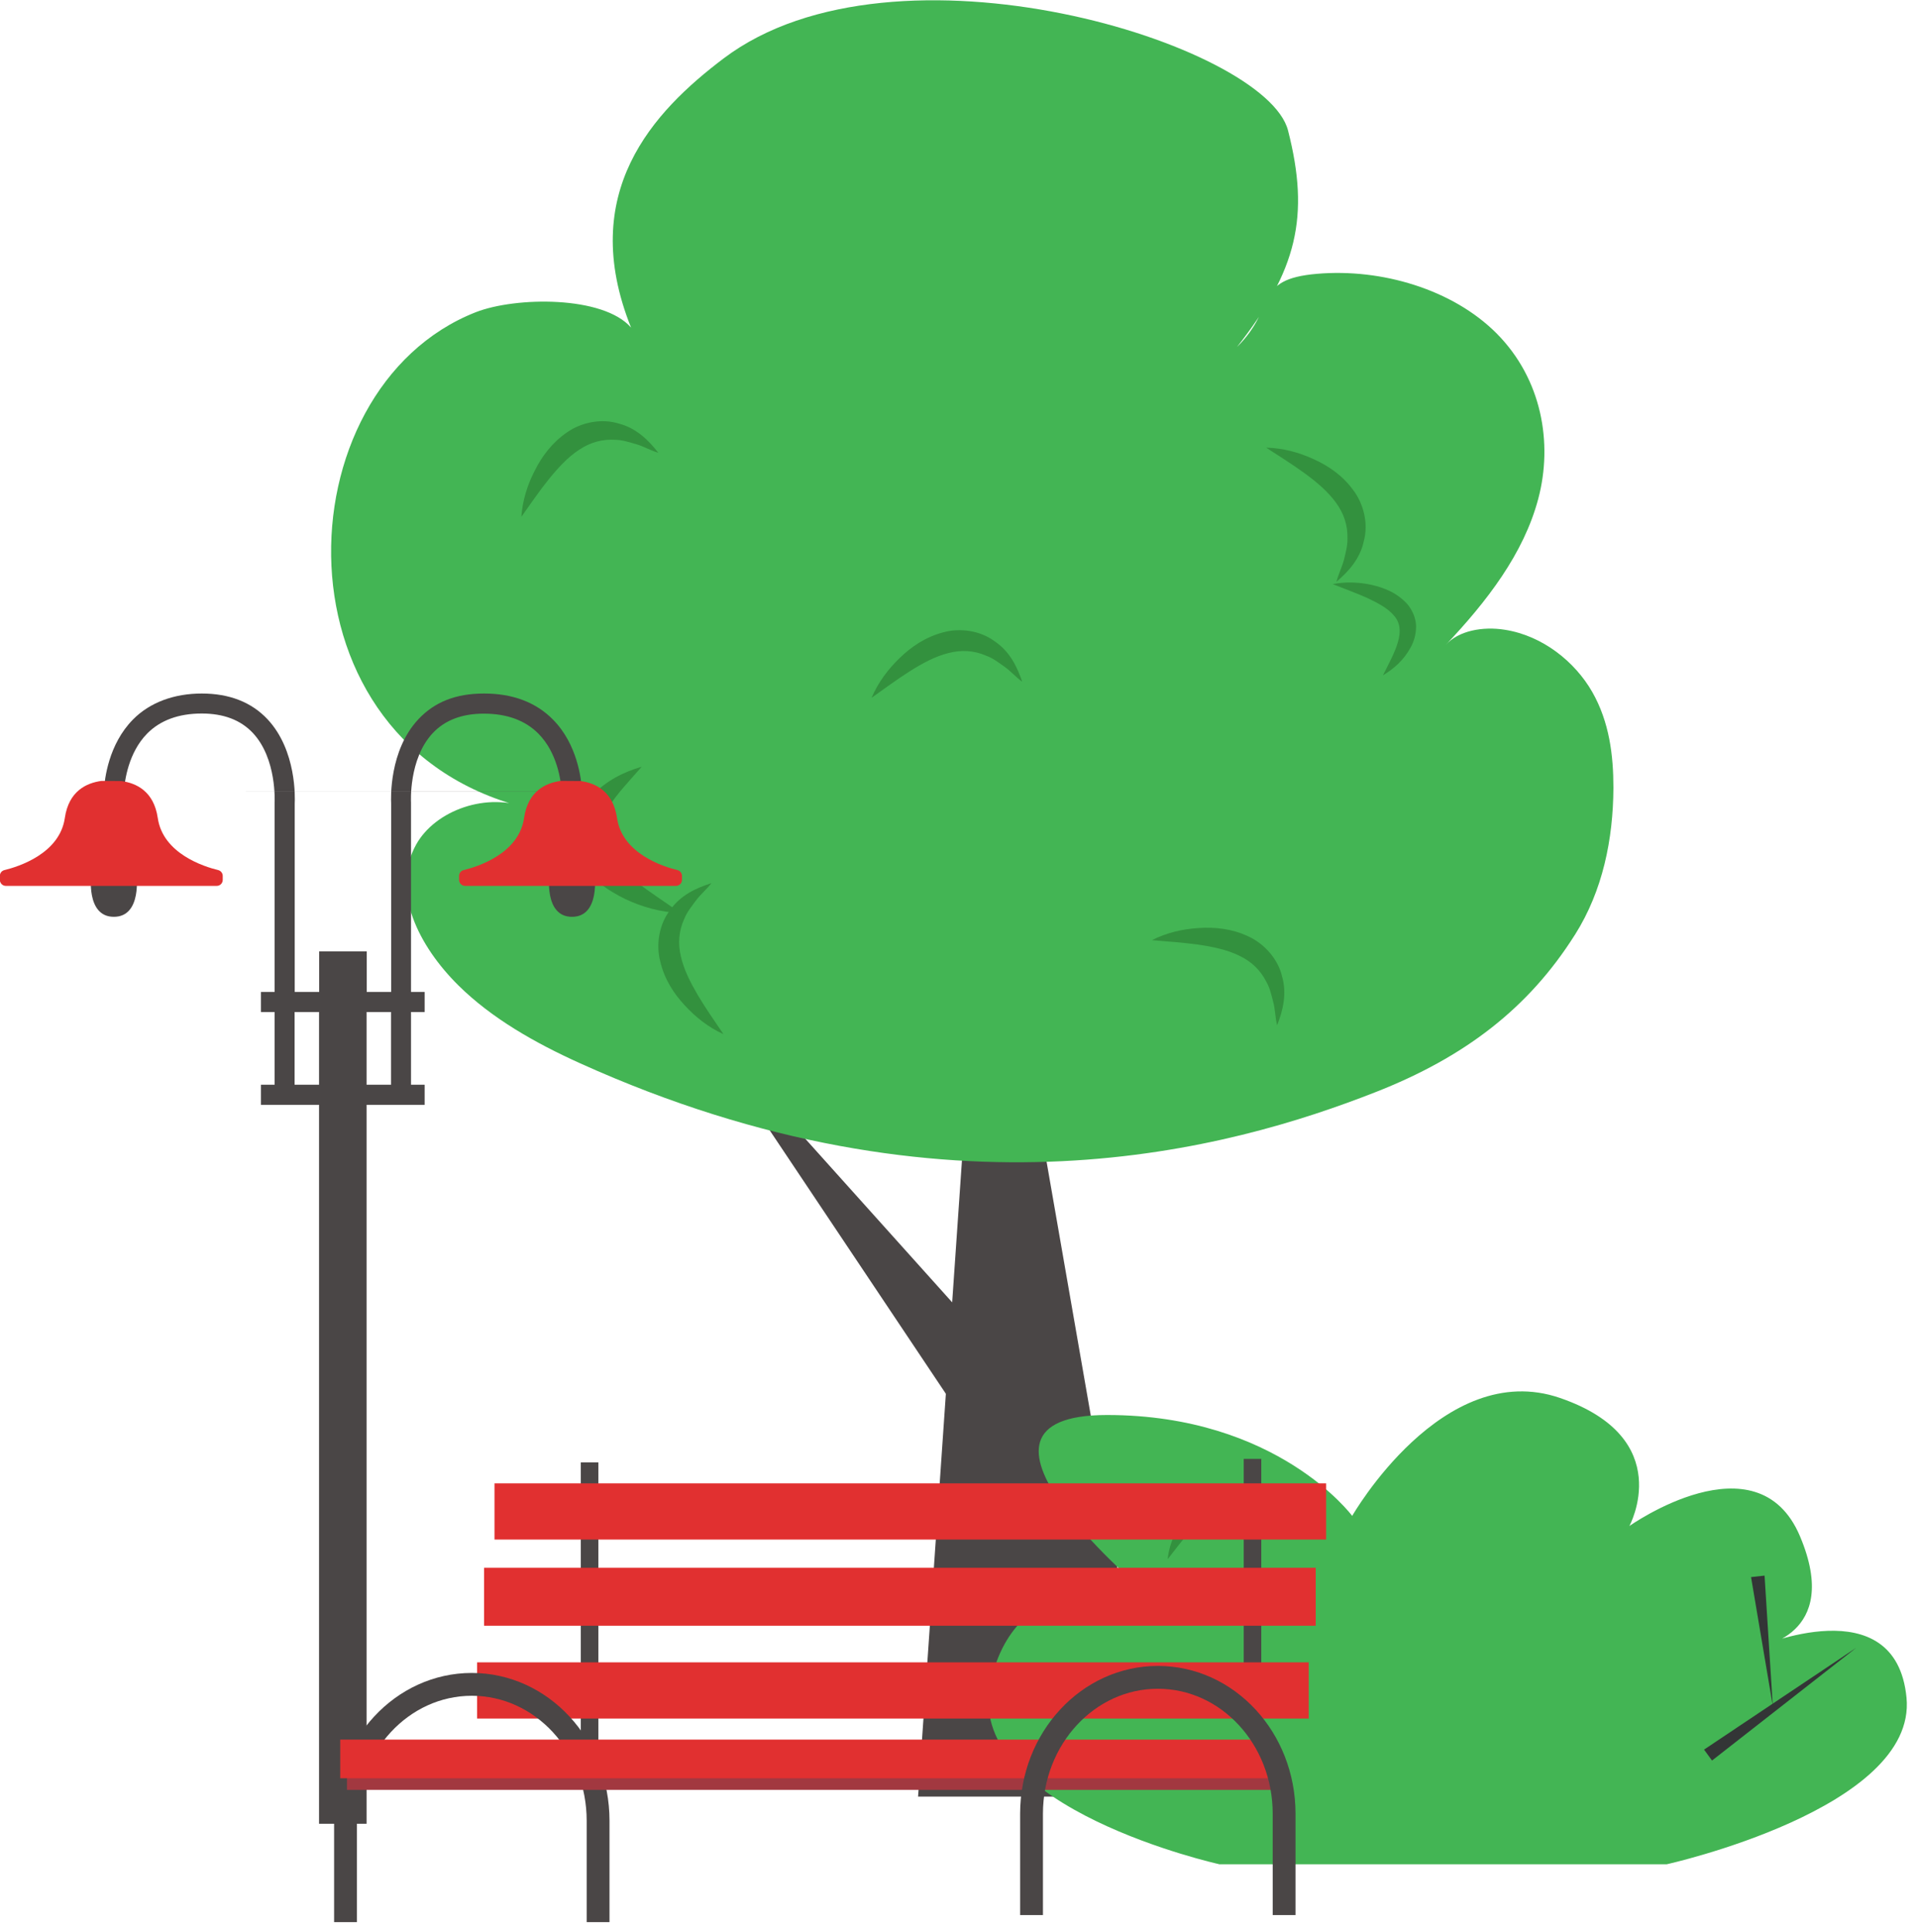 <svg width="142" height="143" viewBox="0 0 142 143" fill="none" xmlns="http://www.w3.org/2000/svg">
<g clip-path="url(#clip0_54_66)">
<path d="M67.97 133H85.67L75.19 72.83L72.19 71.83L67.97 133Z" fill="#4A4646"/>
<path d="M70.59 104.02L73.88 100.18L53.62 77.62L53.19 78L70.59 104.02Z" fill="#4A4646"/>
<path d="M119.45 58.31C119.45 55.92 119.15 53.44 117.88 51.22C116.61 49 114.22 47.06 111.41 46.62C109.79 46.36 107.99 46.68 107.04 47.74C110.07 44.53 112.81 41 113.89 36.91C114.97 32.82 114.17 28.07 110.8 24.68C107.55 21.42 102.28 19.86 97.51 20.27C92.74 20.68 94.61 22.69 91.58 25.69C96.02 20.03 96.99 16.03 95.36 9.66C93.73 3.28 66.28 -5.27 53.58 4.32C48.35 8.27 42.72 14.27 46.72 24.25C44.66 21.88 38.18 21.96 35.23 23.11C20.78 28.78 19.85 55.29 39.19 59.86C36.05 58.57 32.21 60 30.81 62.52C28.91 65.94 31.01 70.05 33.94 72.95C36.41 75.39 39.62 77.21 42.94 78.71C70.19 91.02 91.19 85.02 101.81 80.86C108.43 78.27 113.16 74.64 116.58 69.23C116.59 69.21 116.61 69.19 116.62 69.17C118.66 65.93 119.43 62.13 119.45 58.33V58.31Z" fill="#43B554"/>
<path d="M64.54 51.63C65.01 50.53 65.73 49.56 66.6 48.72C67.46 47.88 68.52 47.16 69.8 46.82C71.06 46.46 72.58 46.68 73.63 47.47C74.74 48.2 75.31 49.36 75.68 50.47C75.19 50.11 74.82 49.67 74.36 49.35C73.91 49.03 73.49 48.71 73.01 48.54C72.09 48.14 71.15 48.1 70.2 48.35C69.24 48.59 68.29 49.1 67.36 49.69C66.43 50.28 65.52 50.95 64.55 51.64L64.54 51.63Z" fill="#33913E"/>
<path d="M85.3 69.59C86.37 69.05 87.55 68.77 88.75 68.7C89.95 68.62 91.23 68.75 92.42 69.32C93.61 69.86 94.63 71.01 94.92 72.29C95.29 73.56 94.98 74.82 94.55 75.9C94.41 75.3 94.41 74.73 94.27 74.2C94.13 73.66 94.02 73.15 93.77 72.71C93.32 71.81 92.64 71.17 91.75 70.75C90.86 70.31 89.81 70.09 88.72 69.93C87.63 69.78 86.5 69.7 85.31 69.6L85.3 69.59Z" fill="#33913E"/>
<path d="M38.6 38.26C38.68 37.06 39.04 35.91 39.59 34.84C40.13 33.76 40.9 32.74 41.99 32C43.06 31.25 44.57 30.96 45.82 31.36C47.11 31.69 48.03 32.6 48.74 33.52C48.15 33.34 47.66 33.05 47.13 32.89C46.6 32.74 46.1 32.57 45.59 32.56C44.59 32.49 43.69 32.75 42.87 33.3C42.04 33.84 41.31 34.64 40.62 35.49C39.93 36.35 39.29 37.28 38.6 38.26Z" fill="#33913E"/>
<path d="M50.35 67.59C48.94 67.53 47.57 67.16 46.28 66.55C45.01 65.92 43.7 65.08 42.92 63.55C42.54 62.8 42.41 61.82 42.63 60.98C42.85 60.14 43.29 59.43 43.83 58.9C44.87 57.8 46.16 57.15 47.51 56.76C46.59 57.82 45.64 58.79 45.02 59.82C44.71 60.34 44.46 60.85 44.43 61.33C44.37 61.81 44.43 62.25 44.67 62.7C45.12 63.61 46.06 64.48 47.07 65.26C48.1 66.04 49.22 66.77 50.37 67.58L50.35 67.59Z" fill="#33913E"/>
<path d="M53.55 76.55C52.46 76.06 51.51 75.31 50.69 74.42C49.87 73.54 49.18 72.46 48.88 71.17C48.55 69.9 48.81 68.39 49.62 67.36C50.38 66.27 51.55 65.73 52.67 65.38C52.29 65.87 51.85 66.22 51.52 66.67C51.19 67.11 50.86 67.53 50.67 68C50.25 68.91 50.18 69.84 50.41 70.81C50.63 71.78 51.12 72.74 51.67 73.68C52.24 74.63 52.88 75.56 53.55 76.54V76.55Z" fill="#33913E"/>
<path d="M98.67 43.24C99.61 43.06 100.57 43.09 101.52 43.29C102.46 43.5 103.44 43.88 104.21 44.74C104.57 45.18 104.83 45.77 104.84 46.36C104.84 46.95 104.69 47.49 104.43 47.94C103.94 48.85 103.21 49.5 102.39 49.99C102.81 49.14 103.26 48.34 103.49 47.55C103.73 46.75 103.66 46.09 103.21 45.58C102.77 45.04 102 44.63 101.21 44.26C100.41 43.9 99.56 43.6 98.67 43.24Z" fill="#33913E"/>
<path d="M93.77 33.14C94.97 33.17 96.14 33.48 97.23 33.98C98.33 34.47 99.39 35.19 100.17 36.26C100.97 37.3 101.32 38.79 100.97 40.06C100.7 41.36 99.83 42.32 98.94 43.07C99.1 42.48 99.36 41.97 99.5 41.44C99.63 40.9 99.77 40.39 99.76 39.89C99.79 38.89 99.49 38 98.9 37.2C98.32 36.4 97.5 35.7 96.61 35.05C95.72 34.4 94.76 33.8 93.76 33.15L93.77 33.14Z" fill="#33913E"/>
<path d="M6.76 64.69C6.76 64.69 6.32 67.87 8.43 67.87C10.54 67.87 10.1 64.69 10.1 64.69H6.75H6.76Z" fill="#4A4646"/>
<path d="M43.09 58.56C43.04 57.65 42.74 55.09 40.94 53.27C39.68 51.99 37.96 51.34 35.84 51.34C33.72 51.34 32.16 51.98 30.97 53.25C28.81 55.56 28.94 59.1 28.96 59.48V73.43H27.15V70.43H23.63V73.43H21.82V59.48C21.84 59.11 21.97 55.56 19.81 53.25C18.62 51.98 16.98 51.34 14.94 51.34C12.9 51.34 11.1 51.99 9.84 53.27C8.04 55.1 7.74 57.65 7.69 58.56M9.18 58.56C9.23 57.78 9.51 55.71 10.9 54.3C11.87 53.32 13.23 52.82 14.94 52.82C16.55 52.82 17.82 53.3 18.72 54.26C20.51 56.17 20.33 59.38 20.33 59.41V73.43H19.32V74.92H20.33V80.3H19.32V81.79H23.62V135.01H27.14V81.79H31.44V80.3H30.43V74.92H31.44V73.43H30.43V59.41C30.43 59.41 30.24 56.19 32.04 54.27C32.94 53.31 34.21 52.83 35.82 52.83C37.53 52.83 38.89 53.33 39.86 54.31C41.26 55.72 41.53 57.79 41.58 58.57M21.81 80.3V74.92H23.62V80.3H21.81ZM28.95 80.3H27.14V74.92H28.95V80.3Z" fill="#4A4646"/>
<path d="M40.68 64.69C40.68 64.69 40.24 67.87 42.35 67.87C44.46 67.87 44.02 64.69 44.02 64.69H40.67H40.68Z" fill="#4A4646"/>
<path d="M7.51 57.81C6.4 57.96 5.09 58.56 4.8 60.55C4.42 63.2 1.36 64.16 0.33 64.41C0.13 64.46 -0.01 64.63 -0.01 64.84V65.14C-0.01 65.38 0.19 65.58 0.43 65.58H16.05C16.29 65.58 16.49 65.38 16.49 65.14V64.84C16.49 64.64 16.35 64.46 16.15 64.41C15.12 64.16 12.06 63.2 11.68 60.55C11.39 58.58 10.1 57.97 8.99 57.82" fill="#E13030"/>
<path d="M41.51 57.81C40.4 57.96 39.09 58.56 38.8 60.55C38.42 63.2 35.36 64.16 34.33 64.41C34.13 64.46 33.99 64.63 33.99 64.84V65.14C33.99 65.38 34.19 65.58 34.43 65.58H50.05C50.29 65.58 50.49 65.38 50.49 65.14V64.84C50.49 64.64 50.35 64.46 50.15 64.41C49.12 64.16 46.06 63.2 45.68 60.55C45.39 58.58 44.1 57.97 42.99 57.82" fill="#E13030"/>
<path d="M90.25 138C90.25 138 71.7 133.89 73.28 124.92C74.86 115.95 84.33 117.45 84.33 117.45C84.33 117.45 69.33 104.75 81.96 104.75C94.59 104.75 100.11 112.22 100.11 112.22C100.11 112.22 106.82 100.5 115.5 103.49C124.18 106.48 120.63 112.97 120.63 112.97C120.63 112.97 130.1 106.25 133.26 113.72C136.42 121.19 130.1 121.94 130.1 121.94C130.1 121.94 140.36 117.46 141.15 125.68C141.94 133.9 123.39 138.01 123.39 138.01H90.24L90.25 138Z" fill="#43B554"/>
<path d="M126.16 129.52L137.43 121.98L126.75 130.33L126.16 129.52Z" fill="#333536"/>
<path d="M130.64 116.64L131.25 126.29L129.64 116.75L130.64 116.64Z" fill="#333536"/>
<path d="M86.45 115.41C86.54 114.57 86.83 113.77 87.25 113.03C87.66 112.29 88.23 111.6 89.02 111.11C89.8 110.62 90.86 110.45 91.73 110.77C92.62 111.04 93.24 111.7 93.72 112.37C92.94 112.04 92.25 111.66 91.54 111.61C90.84 111.53 90.2 111.68 89.61 112.05C89.01 112.4 88.48 112.95 87.97 113.52C87.46 114.11 86.98 114.74 86.47 115.4L86.45 115.41Z" fill="#33913E"/>
<path d="M92.73 108V127.22" stroke="#4A4646" stroke-width="1.3" stroke-miterlimit="10"/>
<path d="M43.65 108.26V130.63" stroke="#4A4646" stroke-width="1.3" stroke-miterlimit="10"/>
<path d="M35.32 127.22L96.89 127.22V123.06H35.32V127.22Z" fill="#E13030"/>
<path d="M25.58 142.29V134.79C25.58 129.21 29.77 124.69 34.93 124.69C40.1 124.69 44.28 129.21 44.28 134.79V142.29" stroke="#4A4646" stroke-width="1.69" stroke-miterlimit="10"/>
<path d="M25.69 132H95.19" stroke="#A23840" stroke-miterlimit="10"/>
<path d="M36.61 113.97L98.18 113.97V109.81H36.61V113.97Z" fill="#E13030"/>
<path d="M35.84 120.35L97.41 120.35V116.06H35.84V120.35Z" fill="#E13030"/>
<path d="M25.19 131.64H94.03V128.78H25.19V131.64Z" fill="#E13030"/>
<path d="M76.37 141.77V134.27C76.37 128.69 80.56 124.17 85.72 124.17C90.89 124.17 95.07 128.69 95.07 134.27V141.77" stroke="#4A4646" stroke-width="1.69" stroke-miterlimit="10"/>
</g>
<defs>
<clipPath id="clip0_54_66">
<rect width="141.19" height="142.29" fill="white"/>
</clipPath>
</defs>
</svg>
